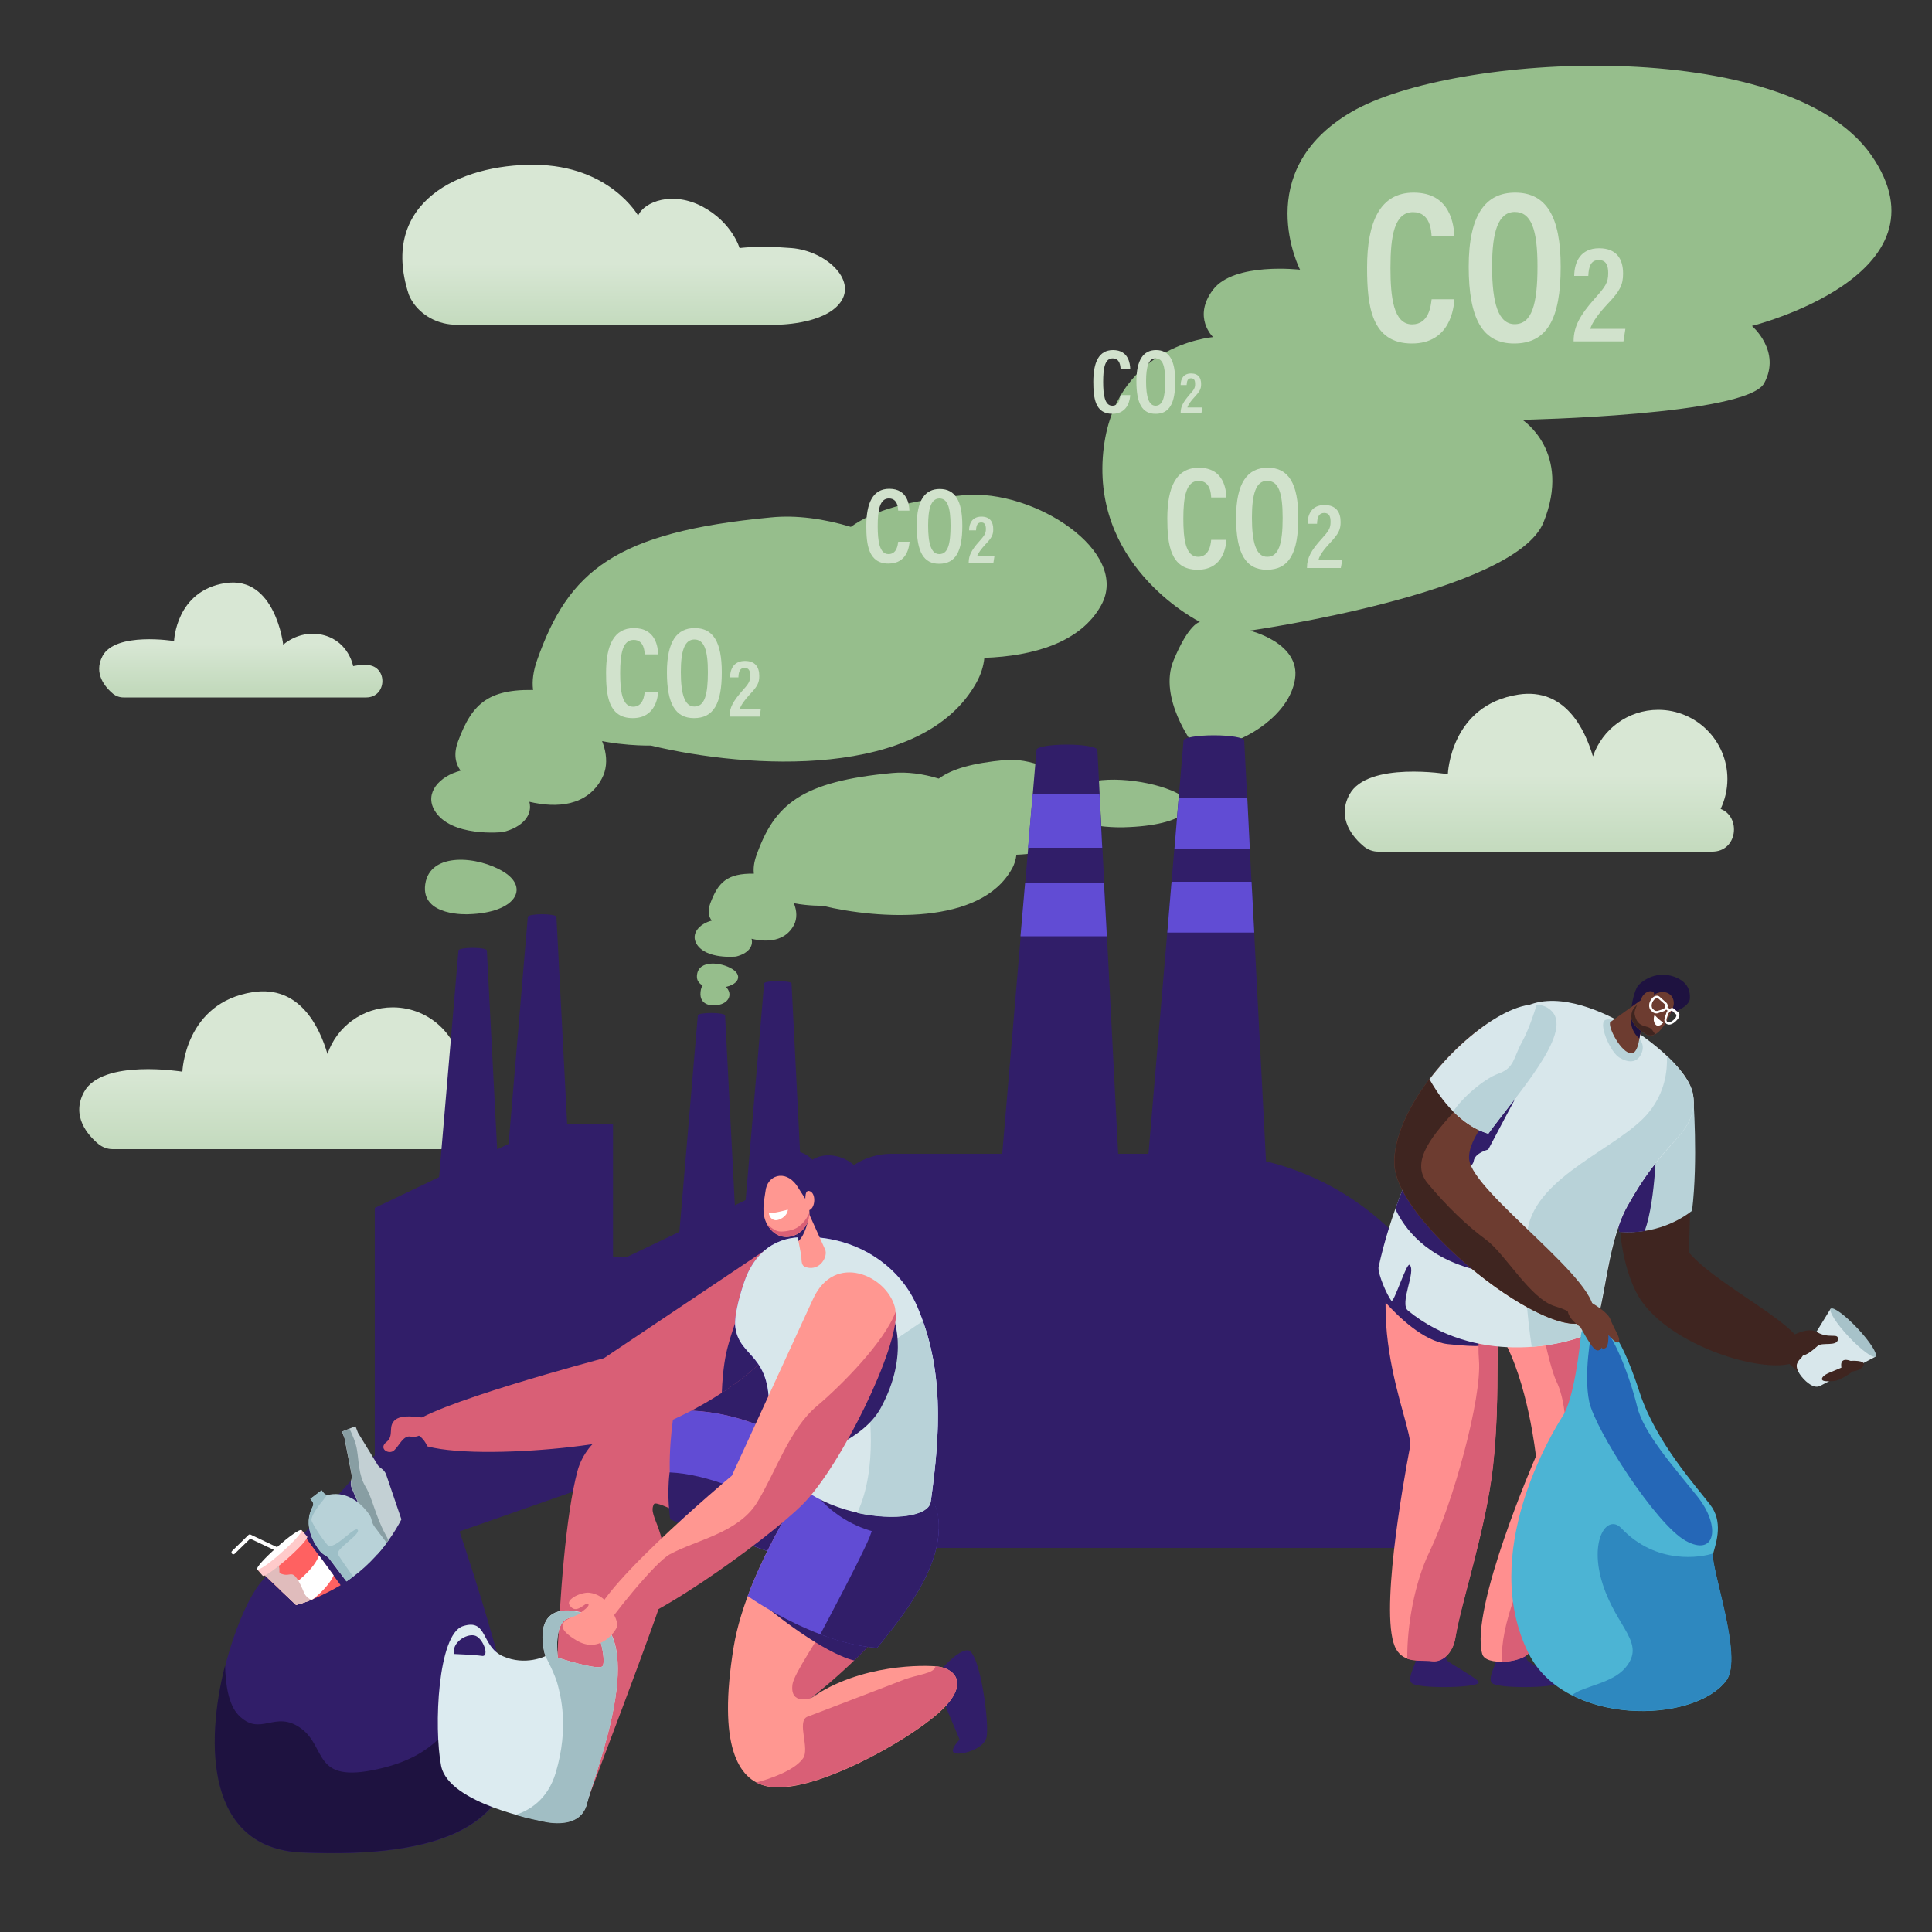 <?xml version="1.0" encoding="utf-8"?>
<!-- Generator: Adobe Illustrator 24.3.0, SVG Export Plug-In . SVG Version: 6.00 Build 0)  -->
<svg version="1.1" id="Layer_1" xmlns="http://www.w3.org/2000/svg" xmlns:xlink="http://www.w3.org/1999/xlink" x="0px" y="0px"
	 viewBox="0 0 1000 1000" style="enable-background:new 0 0 1000 1000;" xml:space="preserve">
<rect x="0" y="0" width="1000" height="1000" fill="#333333" stroke="none"/>
<style type="text/css">
	.st0{fill:url(#SVGID_1_);}
	.st1{fill:url(#SVGID_2_);}
	.st2{fill:#96BE8C;}
	.st3{fill:#311E69;}
	.st4{fill:#614CD4;}
	.st5{fill:#D1E2CC;}
	.st6{fill:url(#SVGID_3_);}
	.st7{fill:url(#SVGID_4_);}
	.st8{fill:#3F2520;}
	.st9{fill:#D8E7EB;}
	.st10{fill:#A7C2C9;}
	.st11{fill:#FF8F8F;}
	.st12{fill:#D95F76;}
	.st13{fill:#B8D2D8;}
	.st14{fill:#1E1240;}
	.st15{fill:#6D3C30;}
	.st16{fill:#FFFFFF;}
	.st17{fill:#4CB4D4;}
	.st18{fill:#2567B7;}
	.st19{fill:#2E88BF;}
	.st20{fill:#FF9791;}
	.st21{clip-path:url(#SVGID_6_);}
	.st22{fill:#C3D0D4;}
	.st23{fill:#889EA3;}
	.st24{clip-path:url(#SVGID_8_);}
	.st25{fill:#9DBFC7;}
	.st26{clip-path:url(#SVGID_10_);}
	.st27{fill:#FF6161;}
	.st28{fill:#E0BCBC;}
	.st29{fill:#FFCACA;}
	.st30{fill:#DCEBF0;}
	.st31{fill:#A1BEC4;}
</style>
<g>
	<linearGradient id="SVGID_1_" gradientUnits="userSpaceOnUse" x1="141.826" y1="596.059" x2="141.826" y2="489.796">
		<stop  offset="0" style="stop-color:#C3DABD"/>
		<stop  offset="0.387" style="stop-color:#D8E7D4"/>
	</linearGradient>
	<path class="st0" d="M235.6,572.7c2.2-4.7,3.5-9.9,3.5-15.5c0-19.7-16-35.8-35.8-35.8c-15.7,0-29,10.1-33.8,24.1
		c-4.2-14.2-14.5-35.6-38.5-32c-35.4,5.4-36.6,41.2-36.6,41.2s-41.5-6.8-50.9,10.5c-6.8,12.5,2,22.4,7.4,26.9
		c2.1,1.7,4.7,2.7,7.4,2.7H231C244.4,595,246.3,576.8,235.6,572.7z"/>
	<g>
		<linearGradient id="SVGID_2_" gradientUnits="userSpaceOnUse" x1="322.864" y1="170.011" x2="322.864" y2="83.333">
			<stop  offset="0" style="stop-color:#C3DABD"/>
			<stop  offset="0.387" style="stop-color:#D8E7D4"/>
		</linearGradient>
		<path class="st1" d="M211.5,152.2c0,0,2.4,7.7,11.5,12.6c4.1,2.2,8.7,3.3,13.4,3.3h165.1c0,0,24.9,0.2,33.5-11.6
			s-7.8-26.7-25.3-28.1c-17.4-1.4-26.9,0-26.9,0s-3.8-13.2-19.1-21.4c-15.3-8.2-30.2-2.8-33.4,4.6c0,0-14.6-26-53.6-26.3
			C237.9,84.9,196.2,104.8,211.5,152.2z"/>
	</g>
	<g>
		<path class="st2" d="M617.7,385.4c0,0-18.3-24.1-10.3-43.5c8-19.4,13.7-20,13.7-20s-54.3-26.8-50.3-85.1
			c4-58.3,57.1-62.3,57.1-62.3s-10.9-10.3,0-24.6c10.9-14.3,45-10.3,45-10.3S646.8,88.8,699.4,58C752,27.1,925,18,968.5,80.2
			c43.4,62.3-61.7,88.5-61.7,88.5s15.4,13.1,6.3,29.7c-9.1,16.6-125.1,18.9-125.1,18.9s25.7,16.6,10.9,53.1
			c-14.9,36.6-152,56-152,56s26.3,6.3,23.4,25.1c-2.9,18.9-26.3,32.2-37.7,33.8C621.1,387,617.7,385.4,617.7,385.4z"/>
		<g>
			<polygon class="st3" points="437.6,676.9 437.6,611.5 406.1,611.5 319.9,652.8 319.9,739.5 437.6,739.5 			"/>
			<g>
				<path class="st3" d="M409.7,509c0-0.7-3.2-1.2-7.1-1.2s-7.1,0.5-7.1,1.2l-9.8,115.1c-0.2,2.7,2.2,5,4.9,4.6
					c3.2-0.5,7.5-1.5,12.2-3.4c8-3.2,10.9-7.3,11.8-9.2c0.3-0.6,0.4-1.3,0.4-2L409.7,509z"/>
				<path class="st3" d="M368.3,524.3c-3.9,0-7.1,0.5-7.1,1.2l-9.8,115.1c-0.2,2.7,2.2,5,4.9,4.6c3.2-0.5,7.5-1.5,12.2-3.4
					c8-3.2,10.9-7.3,11.8-9.2c0.3-0.6,0.4-1.3,0.4-2l-5.4-105C375.4,524.9,372.2,524.3,368.3,524.3z"/>
			</g>
		</g>
		<g>
			<path class="st2" d="M379.1,501.6c-5.9-3.7-17.3-4.8-18.3,2.8c-1.1,7.6,10.1,7,10.1,7C381.8,511.1,385.1,505.4,379.1,501.6z"/>
			<path class="st2" d="M375.5,510.6c-4.2-3.7-12.2-4.8-12.9,2.8c-0.8,7.6,7.1,7,7.1,7C377.4,520.1,379.7,514.4,375.5,510.6z"/>
			<path class="st2" d="M606.2,409.1c-14.1-5.8-38.4-8.2-49.2-1.5c-8.5-8.9-24.3-15.4-37-14.2c-16.6,1.6-27.1,4.5-34.1,9.6
				c-8.1-2.5-16.4-3.6-24-2.9c-47.2,4.4-61.1,16.2-70.5,43c-1.2,3.5-1.5,6.5-1.2,9.1c-13.8-0.2-18.5,4.4-22.6,15.5
				c-1.4,3.9-0.8,6.8,0.8,8.8c-6.5,1.7-10.9,6.8-7.9,12c4.9,8.3,20.5,6.6,20.5,6.6c6-1.5,9.1-5.1,8-9.2c8.3,2,17.4,1.3,21.9-7
				c1.8-3.4,1.6-7.5,0-11.4c7.8,1.5,14.7,1.3,14.7,1.3c29.5,7.1,81.9,10.2,98.1-19c1.4-2.4,2.1-4.9,2.4-7.4
				c14.7-0.5,28.9-4.6,35.2-15.8c0.1-0.2,0.2-0.4,0.3-0.6c8.8,2.6,20,2.2,20,2.2C614,427.4,623.9,416.3,606.2,409.1z"/>
		</g>
		<g>
			<path class="st3" d="M644,383.3c0-1.5-7-2.7-15.7-2.7c-8.7,0-15.7,1.2-15.7,2.7L590.9,639c-0.5,6.1,4.8,11.1,10.9,10.1
				c7.1-1.1,16.7-3.2,27.1-7.4c17.9-7.2,24.2-16.2,26.3-20.5c0.7-1.4,1-3,0.9-4.5L644,383.3z"/>
			<path class="st3" d="M552.2,385.4c-8.7,0-15.7,1.2-15.7,2.7l-21.7,255.7c-0.5,6.1,4.8,11.1,10.9,10.1c7.1-1.1,16.7-3.2,27.1-7.4
				c17.9-7.2,24.2-16.2,26.3-20.5c0.7-1.4,1-3,0.9-4.5l-12-233.3C567.9,386.6,560.8,385.4,552.2,385.4z"/>
			<path class="st3" d="M726.9,801.2H461.5c-19.6,0-35.5-15.9-35.5-35.5V632.7c0-19.6,15.9-35.5,35.5-35.5h160.8
				c77.4,0,140.1,62.7,140.1,140.1v28.4C762.4,785.3,746.5,801.2,726.9,801.2z"/>
			<g>
				<polygon class="st4" points="610.1,413 607.9,439.3 646.9,439.3 645.6,413 				"/>
				<polygon class="st4" points="649.2,482.7 647.8,456.4 606.4,456.4 604.2,482.7 				"/>
			</g>
			<g>
				<polygon class="st4" points="534.5,411.1 532.1,438.8 570.5,438.8 569.1,411.1 				"/>
				<polygon class="st4" points="572.9,484.6 571.4,456.9 530.6,456.9 528.2,484.6 				"/>
			</g>
		</g>
		<g>
			<polygon class="st3" points="423.8,650.4 317.3,650.4 317.3,582 284.3,582 194,625.2 194,808 456.8,716 456.8,650.4 			"/>
			<g>
				<path class="st3" d="M288,474.5c0-0.7-3.3-1.3-7.4-1.3c-4.1,0-7.4,0.6-7.4,1.3L263,595.1c-0.2,2.9,2.3,5.2,5.1,4.8
					c3.3-0.5,7.9-1.5,12.8-3.5c8.4-3.4,11.4-7.6,12.4-9.7c0.3-0.7,0.5-1.4,0.4-2.1L288,474.5z"/>
				<path class="st3" d="M244.7,490.6c-4.1,0-7.4,0.6-7.4,1.3l-10.3,120.6c-0.2,2.9,2.3,5.2,5.1,4.8c3.3-0.5,7.9-1.5,12.8-3.5
					c8.4-3.4,11.4-7.6,12.4-9.7c0.3-0.7,0.5-1.4,0.4-2.1l-5.7-110C252.1,491.2,248.8,490.6,244.7,490.6z"/>
			</g>
		</g>
		<g>
			<path class="st2" d="M260.9,451.4c-13.2-8.3-38.4-10.7-40.8,6.3c-2.4,16.9,22.4,15.5,22.4,15.5
				C266.8,472.5,274.1,459.7,260.9,451.4z"/>
			<path class="st2" d="M280.3,357.3c-27-1.5-35.8,6.3-43.2,26.4c-2.5,6.7-1.3,11.6,1.3,15.2c-11.2,2.9-18.7,11.7-13.5,20.5
				c8.3,14.2,35.3,11.3,35.3,11.3c10.3-2.5,15.6-8.8,13.8-15.7c14.3,3.4,29.9,2.2,37.5-12C321,385.4,298.3,358.3,280.3,357.3z"/>
			<path class="st2" d="M499,256.3c-28.6,2.7-46.5,7.7-58.6,16.4c-13.9-4.2-28.2-6.2-41.3-4.9c-81,7.6-104.9,27.9-121.1,73.9
				s58.9,44.2,58.9,44.2c50.7,12.2,140.6,17.6,168.5-32.6c2.3-4.2,3.7-8.5,4.1-12.8c25.3-0.9,49.7-7.9,60.4-27.1
				C585.5,285.5,535,252.9,499,256.3z"/>
		</g>
		<g>
			<path class="st5" d="M634.8,279.4c-0.2,2.7-1.3,15.5-14.9,15.5c-14.2,0-15.7-13.3-15.7-26.6c0-16,4.5-26.2,16.3-26.2
				c13.2,0,14.1,11.6,14.3,15.4h-7.9c-0.1-1.7-0.3-8.6-6.5-8.6c-6.5,0-7.9,8.4-7.9,19.5c0,10.1,1,19.8,7.6,19.8
				c5.9,0,6.6-6.6,6.8-8.8H634.8z"/>
			<path class="st5" d="M672,268c0,18.3-4.8,26.9-16.3,26.9c-10.9,0-15.9-8.4-15.9-26.9c0-18.1,5.9-25.9,16.3-25.9
				C667,242,672,250.4,672,268z M648,267.9c0,13,2.2,20.3,7.9,20.3c6,0,8-6.8,8-20.2c0-12.9-2.1-19.1-8-19.1
				C650.1,248.8,648,255.6,648,267.9z"/>
			<path class="st5" d="M676.5,294v-0.3c0-5,2.3-9,7.3-14.5c3.9-4.3,4.9-5.7,4.9-9.1c0-2.6-0.6-4.6-3.3-4.6c-2.7,0-3.6,2.1-3.7,5.6
				h-4.9c0-4.9,2.2-9.7,8.7-9.7c6.1,0,8.4,3.7,8.4,8.8c0,4-1.1,6.1-5.3,10.6c-3.3,3.5-5.5,6.5-6.1,8.8h12.3L694,294H676.5z"/>
		</g>
		<g>
			<path class="st5" d="M585,204.5c-0.1,1.7-0.8,9.7-9.3,9.7c-8.9,0-9.8-8.3-9.8-16.6c0-10,2.8-16.4,10.2-16.4
				c8.2,0,8.8,7.3,8.9,9.6H580c-0.1-1.1-0.2-5.3-4.1-5.3c-4.1,0-4.9,5.2-4.9,12.2c0,6.3,0.7,12.3,4.7,12.3c3.7,0,4.1-4.1,4.2-5.5
				H585z"/>
			<path class="st5" d="M608.3,197.4c0,11.4-3,16.8-10.2,16.8c-6.8,0-9.9-5.2-9.9-16.8c0-11.3,3.7-16.2,10.2-16.2
				C605.1,181.2,608.3,186.4,608.3,197.4z M593.2,197.3c0,8.1,1.4,12.7,4.9,12.7c3.7,0,5-4.3,5-12.6c0-8.1-1.3-11.9-5-11.9
				C594.6,185.4,593.2,189.7,593.2,197.3z"/>
			<path class="st5" d="M611.1,213.7v-0.2c0-3.1,1.5-5.6,4.5-9.1c2.4-2.7,3-3.5,3-5.7c0-1.6-0.4-2.9-2.1-2.9c-1.7,0-2.2,1.3-2.3,3.5
				h-3.1c0-3.1,1.4-6,5.4-6c3.8,0,5.2,2.3,5.2,5.5c0,2.5-0.7,3.8-3.3,6.6c-2.1,2.2-3.4,4.1-3.8,5.5h7.7l-0.4,2.7H611.1z"/>
		</g>
		<g>
			<path class="st5" d="M340.7,358c-0.2,2.4-1.2,13.7-13.2,13.7c-12.6,0-13.8-11.8-13.8-23.5c0-14.1,4-23.1,14.4-23.1
				c11.6,0,12.4,10.2,12.6,13.6h-7c-0.1-1.5-0.3-7.5-5.7-7.5c-5.8,0-7,7.4-7,17.2c0,8.9,0.9,17.4,6.7,17.4c5.2,0,5.8-5.8,6-7.7
				H340.7z"/>
			<path class="st5" d="M373.6,348c0,16.1-4.2,23.7-14.4,23.7c-9.6,0-14-7.4-14-23.7c0-16,5.2-22.9,14.3-22.9
				C369.2,325,373.6,332.4,373.6,348z M352.4,347.8c0,11.5,2,17.9,7,17.9c5.3,0,7-6,7-17.8c0-11.4-1.9-16.9-7-16.9
				C354.3,331,352.4,337,352.4,347.8z"/>
			<path class="st5" d="M377.6,370.9v-0.3c0-4.4,2.1-7.9,6.4-12.8c3.4-3.8,4.3-5,4.3-8c0-2.3-0.5-4.1-2.9-4.1
				c-2.4,0-3.1,1.9-3.2,4.9h-4.3c0-4.4,2-8.5,7.7-8.5c5.4,0,7.4,3.3,7.4,7.8c0,3.5-1,5.4-4.7,9.3c-2.9,3.1-4.8,5.8-5.4,7.8h10.9
				l-0.6,3.9H377.6z"/>
		</g>
		<g>
			<path class="st5" d="M470.8,280.4c-0.2,2-1,11.3-10.9,11.3c-10.4,0-11.5-9.8-11.5-19.5c0-11.7,3.3-19.2,11.9-19.2
				c9.6,0,10.3,8.5,10.4,11.3h-5.8c-0.1-1.3-0.2-6.3-4.8-6.3c-4.8,0-5.8,6.2-5.8,14.3c0,7.4,0.8,14.5,5.6,14.5c4.3,0,4.8-4.8,5-6.4
				H470.8z"/>
			<path class="st5" d="M498.1,272.1c0,13.4-3.5,19.7-12,19.7c-8,0-11.6-6.1-11.6-19.7c0-13.3,4.3-19,11.9-19
				C494.4,253.1,498.1,259.2,498.1,272.1z M480.4,272c0,9.5,1.6,14.8,5.8,14.8c4.4,0,5.8-5,5.8-14.8c0-9.5-1.6-14-5.8-14
				C482,258.1,480.4,263,480.4,272z"/>
			<path class="st5" d="M501.4,291.2V291c0-3.6,1.7-6.6,5.3-10.6c2.8-3.2,3.6-4.2,3.6-6.6c0-1.9-0.5-3.4-2.4-3.4
				c-2,0-2.6,1.6-2.7,4.1h-3.6c0-3.6,1.6-7.1,6.4-7.1c4.4,0,6.1,2.7,6.1,6.5c0,2.9-0.8,4.5-3.9,7.7c-2.4,2.6-4,4.8-4.5,6.4h9
				l-0.5,3.2H501.4z"/>
		</g>
		<g>
			<path class="st5" d="M752.8,154.9c-0.3,4-1.9,22.9-22,22.9c-21.1,0-23.2-19.7-23.2-39.3c0-23.7,6.7-38.8,24.1-38.8
				c19.4,0,20.8,17.2,21.1,22.7H741c-0.2-2.6-0.5-12.6-9.6-12.6c-9.7,0-11.7,12.4-11.7,28.9c0,14.9,1.5,29.2,11.2,29.2
				c8.8,0,9.7-9.8,10.1-13H752.8z"/>
			<path class="st5" d="M807.8,138.1c0,27-7.1,39.7-24.1,39.7c-16.1,0-23.5-12.4-23.5-39.8c0-26.8,8.7-38.3,24-38.3
				C800.4,99.7,807.8,112.1,807.8,138.1z M772.3,137.9c0,19.2,3.3,29.9,11.7,29.9c8.8,0,11.8-10.1,11.8-29.9
				c0-19.1-3.2-28.2-11.8-28.2C775.5,109.8,772.3,119.8,772.3,137.9z"/>
			<path class="st5" d="M814.5,176.6v-0.4c0.1-7.3,3.5-13.3,10.7-21.4c5.7-6.4,7.2-8.4,7.2-13.4c0-3.8-0.9-6.8-4.9-6.8
				c-4,0-5.2,3.2-5.4,8.2h-7.3c0.1-7.3,3.3-14.3,12.9-14.3c9,0,12.4,5.5,12.4,13.1c0,5.9-1.7,9.1-7.9,15.6c-4.9,5.2-8.1,9.7-9.1,13
				h18.2l-1,6.5H814.5z"/>
		</g>
	</g>
	<linearGradient id="SVGID_3_" gradientUnits="userSpaceOnUse" x1="124.679" y1="356.861" x2="124.679" y2="296.103">
		<stop  offset="0" style="stop-color:#C3DABD"/>
		<stop  offset="0.387" style="stop-color:#D8E7D4"/>
	</linearGradient>
	<path class="st6" d="M63.9,361c-2,0-3.9-0.7-5.4-1.9c-3.9-3.3-10.3-10.4-5.4-19.6c6.8-12.6,37-7.7,37-7.7s0.9-26.1,26.6-30
		c25.8-3.9,29.9,31.9,29.9,31.9s9-8.4,21.5-4.8c12.5,3.6,14.7,15.9,14.7,15.9s3.2-0.8,7.2-0.6c10.9,0.5,10.4,16.8-0.5,16.8H63.9z"/>
	<linearGradient id="SVGID_4_" gradientUnits="userSpaceOnUse" x1="796.826" y1="442.059" x2="796.826" y2="335.796">
		<stop  offset="0" style="stop-color:#C3DABD"/>
		<stop  offset="0.387" style="stop-color:#D8E7D4"/>
	</linearGradient>
	<path class="st7" d="M890.6,418.7c2.2-4.7,3.5-9.9,3.5-15.5c0-19.7-16-35.8-35.8-35.8c-15.7,0-29,10.1-33.8,24.1
		c-4.2-14.2-14.5-35.6-38.5-32c-35.4,5.4-36.6,41.2-36.6,41.2s-41.5-6.8-50.9,10.5c-6.8,12.5,2,22.4,7.4,26.9
		c2.1,1.7,4.7,2.7,7.4,2.7H886C899.4,441,901.3,422.8,890.6,418.7z"/>
</g>
<g>
	<g>
		<path class="st8" d="M926.4,706.1c0,0,12.3,12.9,19.8,8.9c7.6-4,2.6-22.4-3.6-23.1C936.5,691.2,924.8,701.8,926.4,706.1z"/>
		<g>
			<path class="st9" d="M959.2,689.7l-11.6-12.4l-17.1,27.8c-0.1,0.3-0.3,0.6-0.4,0.9c-0.4,1.4,0,4,3.4,7.7c3.4,3.6,6,4.3,7.5,4
				c0.3-0.1,0.6-0.2,1-0.3l28.8-15.2L959.2,689.7z"/>
			<path class="st10" d="M970.8,702.1c-1.3,1.2-7.5-3.4-13.9-10.2c-6.4-6.8-10.5-13.3-9.3-14.5c1.3-1.2,7.5,3.4,13.9,10.2
				C967.9,694.4,972,700.9,970.8,702.1z"/>
		</g>
		<path class="st8" d="M922.9,694.3c0,0,11.4-8.5,17.6-4.8s11.2,0.1,10.8,3.8c-0.4,3.7-7.9,1.4-10.3,3.2c-2.3,1.8-7.6,7.8-13.6,4.5
			C921.5,697.8,922.9,694.3,922.9,694.3z"/>
		<path class="st8" d="M957.9,704.4c0,0,7.8-0.6,6.7,2.2c-1,2.8-5.5,3.2-5.5,3.2s-6.5,4.8-9.7,5c-3.2,0.2-6.9,0.5-6.3-1.4
			s4.8-3.3,4.8-3.3l5.2-2.2C953.2,707.9,951.6,702.1,957.9,704.4z"/>
	</g>
	<path class="st3" d="M732,862c0.8-2,1.2-3.4,1.4-4.7c0.5-2.8,2-5.3,4.3-6.9c3.5-2.5,8.4-5.3,10.3-3.4c2.1,2.1-0.9,9.5,1,12.4
		c0.8,1.3,16.2,9.6,16.4,11.3c0.4,2.9-29.2,3.5-34.2,0.8C728.6,870.1,730.5,865.9,732,862z"/>
	<path class="st3" d="M773.6,862c0.8-2,1.2-3.4,1.4-4.7c0.5-2.8,2-5.3,4.3-6.9c3.5-2.5,8.4-5.3,10.3-3.4c2.1,2.1-0.9,9.5,1,12.4
		c0.8,1.3,16.2,9.6,16.4,11.3c0.4,2.9-29.2,3.5-34.2,0.8C770.2,870.1,772.1,865.9,773.6,862z"/>
	<path class="st8" d="M874.2,648.3l2.2-81c0,0-16.8,2.1-32.5,33.2c-10.8,21.5-4.7,58.1,5.8,73c19.2,27.5,79.4,42.2,83.8,27.2
		C937.3,687.9,889.9,666.7,874.2,648.3z"/>
	<path class="st11" d="M734.1,617.7c0.4-0.6,76.3,10.4,76.3,10.4c13,51.1,22.8,90.7,21.4,122.9c-2.3,51-24.2,82.3-40.6,104.6
		c-3.5,4.8-22.2,6.9-24,0.5c-6.6-23.5,27.8-102.3,27.8-102.3s-4.1-38.7-17.5-61.6c-4.6-7.8-0.3,26.8-4.8,66.8
		c-3.7,33-16.4,69.7-19.5,88.8c-1.2,7.5-6.4,12.5-11.9,11.9c-7.2-0.8-14.4,1.1-18.6-6c-9.1-15.5,3.6-86.3,7.1-104.7
		C732.1,737.5,697.4,672.5,734.1,617.7z"/>
	<path class="st3" d="M769.2,696.2c0,0-34.8-45.1-42.2-46.2c-2.1-0.3-4.5-0.5-6.8-0.5c-2,8.3-2.9,16.6-3.1,24.6
		c6.3,7,19.5,20.1,32.2,21.6C766.8,697.6,769.2,696.2,769.2,696.2z"/>
	<path class="st12" d="M787,624.8c4.1,26.2,12.9,78.3,18.6,90.2c7.8,16.1,6.6,52.1-6.2,77.1c-11.6,22.5-23,48.8-22,68.1
		c5.7-0.1,12-1.9,13.9-4.5c16.3-22.3,38.2-53.7,40.6-104.6c1.4-30.8-7.5-68.5-19.7-116.5l-8.1-7.4
		C799.7,626.6,793.7,625.7,787,624.8z"/>
	<path class="st12" d="M777.5,692.4c0.2,0.4,0.4,0.8,0.7,1.2c-1.1-5.7-2.3-10.6-3.6-12.6c-4.1-6.4-10.7,3.2-9.1,23
		c1.6,19.7-13.5,74.2-25.6,99.2c-7.8,16-11.7,38.7-11.5,55.4c3.8,1.4,8.4,0.8,13,1.3c5.4,0.6,10.6-4.4,11.9-11.9
		c3.1-19,15.7-55.7,19.5-88.8C777.2,719.2,772.9,684.5,777.5,692.4z"/>
	<g>
		<path class="st13" d="M843.9,600.5c15.7-31.1,32.5-33.2,32.5-33.2s2.6,33.3-0.6,59.4c-5.8,4.5-18.6,12.3-37.6,10.9
			C836.3,626.6,837.7,612.9,843.9,600.5z"/>
	</g>
	<path class="st3" d="M857.4,588.3l-16.8,20.2c-3.4,10-4,20.4-2.5,29.2c4.8,0.3,9.2,0.1,13.2-0.5
		C857.3,620.5,857.4,588.3,857.4,588.3z"/>
	<path class="st9" d="M713.5,656.1c11.7-54.4,47.1-112.7,71-131.9c15.5-12.5,39.2-3.3,53.5,4.3c11.7,6.3,35.7,23.7,38.3,37.8
		c2.3,12.5-6,20.3-12.2,27.4c-7.2,8.1-13.3,15.5-21.8,30.7c-11.4,20.4-11.7,57.5-18.6,65.3c-14.6,7.4-60.3,16.9-94.9-11.3
		c-4.7-3.8,4.4-20.5,0.8-23.7c-1.5-1.4-8.2,20-9.4,18.6C717.7,670,713.4,659.9,713.5,656.1z"/>
	<path class="st3" d="M764.8,657.5c35.7,8.5-20.5-43.7-33.2-55.2c-3.4,7.6-6.6,15.5-9.4,23.4C726.7,635.4,737.9,651.1,764.8,657.5z"
		/>
	<path class="st13" d="M876.2,566.3c-1.2-6.3-6.6-13.3-13.4-19.7c0.3,7.7-1,18.7-9.2,28.9c-14.6,18.4-58.2,32.6-62.9,60.9
		c-3.1,19.1-0.1,45.4,2.1,60.7c13.5-1,24.7-4.4,30.7-7.4c6.9-7.8,7.1-44.9,18.6-65.3c8.6-15.3,14.6-22.6,21.8-30.7
		C870.3,586.6,878.5,578.8,876.2,566.3z"/>
	<path class="st3" d="M795,548.4L770.3,595c0,0-6.9,1.7-7.5,5.9s-10.7,8.8-10.7,8.8s1.5-30.9,8.4-37.2
		C767.6,566.3,795,548.4,795,548.4z"/>
	<g>
		<path class="st14" d="M864.9,524.4c0,0,9.5-2.9,9.8-7.6c0.2-4.7-1.6-8.9-8.3-11.3c-10.1-3.5-17.4,3.3-18.4,4.5
			c-2.5,3-3.5,11.2-3.5,11.2S860,529.1,864.9,524.4z"/>
		<path class="st13" d="M848.4,537.7c0,0,3.4,2.9,1.1,7.8s-6.9,4.6-11.3,1.9c-4.5-2.7-9.9-15.2-8.1-18.7
			C831.9,525.2,845,530.9,848.4,537.7z"/>
		<path class="st15" d="M849.7,517.4L833.5,529c-1.6,2.1,5.7,16.5,11.1,16.2c1.6-0.1,2.8-2.3,3.5-5.3l3.2-16.2L849.7,517.4z"/>
		<path class="st14" d="M850.6,526.9c-2.1-2.1-4.8-5.1-4.8-5.1s-2.5,3.9-1.3,9.2c0.7,2.8,2.2,5,4,6.5L850.6,526.9z"/>
		<path class="st15" d="M856.5,514.6l-9.4,5.9c-2.9,2.2-3.6,6.3-1.5,9.3c1.7,2.4,3.1,3.5,6.2,5.5c2.6,1.6,5.6,0.4,8.1-2.7
			c3.2-3.9,5.1-8.5,6-11C867.9,516,862.9,511.2,856.5,514.6z"/>
		<path class="st16" d="M856.4,525.3c0,0,1.6,2,4.5,4c0,0-1.4,1.8-3,1.6C856.4,530.6,855.3,528,856.4,525.3z"/>
		<path class="st8" d="M855,532.9c-2.2-2.7-7.4-0.3-8.9-7.9c-0.3-1.4,0.6-3.4,1.2-4.7l-0.2,0.1c-2.9,2.2-3.6,6.3-1.5,9.3
			c1.7,2.4,3.1,3.5,6.2,5.5c1.6,1,3.3,0.9,5,0C856.3,535,855.7,533.7,855,532.9z"/>
		<path class="st15" d="M854,518c0.3-0.6,0.7-1.2,1.2-1.7c0.8-1,1.8-2.7-0.3-3.2c-3.1-0.7-7.1,4.2-4.9,6.6
			C851.5,521.6,853.2,519.6,854,518z"/>
		<g>
			<g>
				<path class="st16" d="M862.9,530.1c-0.1,0-0.2-0.1-0.4-0.2l-0.4-0.4c-0.7-0.6-0.8-1.6-0.4-2.8l0.7-2.1c0.1-0.5,0.4-1,0.8-1.5
					c0.4-0.5,1-0.9,1.5-1.2c0.6-0.3,1.3-0.2,1.6,0.1l2.5,2.1c0.4,0.4,0.6,1,0.4,1.8c-0.1,0.6-0.5,1.3-1,1.8
					C866.4,529.9,864.2,530.8,862.9,530.1z M865.4,523.1c-0.1,0-0.8,0.1-1.4,0.9c-0.3,0.3-0.5,0.7-0.6,1l-0.7,2.1
					c-0.2,0.7-0.2,1.3,0,1.5l0.4,0.4c0.6,0.5,2.4-0.1,3.9-1.9c0.4-0.4,0.6-0.9,0.7-1.4c0.1-0.3,0-0.5,0-0.5L865.4,523.1z"/>
			</g>
			<g>
				<path class="st16" d="M856,524.2c-0.2-0.1-0.4-0.2-0.6-0.4l-0.7-0.6c-1.6-1.5-1.5-4.4,0.4-6.5c1.2-1.4,2.9-1.7,3.9-0.8l3.5,3.1
					c0.5,0.4,0.7,1.1,0.7,1.7c0,0.6-0.3,1.3-0.8,1.8c-0.4,0.5-0.9,0.8-1.5,1l-2.2,0.7C857.7,524.7,856.8,524.6,856,524.2z
					 M858.1,516.8c-0.5-0.3-1.4,0-2,0.7c-1.4,1.6-1.6,3.8-0.5,4.8l0.7,0.6c0.5,0.4,1.3,0.5,2.1,0.2l2.2-0.7c0.3-0.1,0.7-0.3,0.9-0.6
					c0.3-0.3,0.5-0.8,0.5-1.2c0-0.2,0-0.5-0.2-0.7l-3.5-3.1C858.2,516.9,858.2,516.8,858.1,516.8z"/>
			</g>
			<g>
				<path class="st16" d="M863.5,523.9c-0.2-0.1-0.3-0.2-0.3-0.4c-0.1-0.9-0.9-0.9-0.9-0.9c-0.3,0-0.6-0.2-0.7-0.6
					c0-0.3,0.2-0.6,0.6-0.7c0.7,0,2,0.2,2.3,1.9c0,0.3-0.2,0.7-0.5,0.7C863.7,524,863.6,523.9,863.5,523.9z"/>
			</g>
		</g>
	</g>
	<path class="st15" d="M799.9,526.1c14.3,15.8-41,52.3-39.5,73.8c1.3,17.4,71.4,65.6,63.8,80.7c-11.6,22.9-101-44.9-102.5-77.8
		C720,566,781.8,506.1,799.9,526.1z"/>
	<path class="st8" d="M776.6,525.9c-4.2,12-14.1,38.4-22.6,47.9c-11.1,12.5-24.8,26.9-15.1,38.6c9.7,11.7,20.2,21.9,30.3,29.3
		c10,7.4,22.9,30.6,35.6,34.4c7.2,2.1,12.6,5.5,14.1,8.6c-22.6,6.1-95.8-52.3-97.1-81.9C720.5,576.4,752.1,538,776.6,525.9z"/>
	<g>
		<path class="st9" d="M770.3,586.8c14.4-19.9,43.7-51.6,33.1-63.2c-11.5-12.7-44.2,9.5-63.5,35
			C743.4,564.8,753.6,581.8,770.3,586.8z"/>
	</g>
	<path class="st17" d="M848.8,721.1c0,0-7.8-24.8-13.9-30.7c-6.1-5.9-16-5.9-16.6,0.6c-0.6,6.4-3.6,32.9-9.4,41.9
		c-5.8,9-43.5,71.2-17.7,122.9c18.8,37.6,85.4,36.6,102.3,14.1c9-12-8.6-59.4-6.8-65.7c1.8-6.4,5.3-16.8-1.7-25.6
		C878.1,769.5,857.3,746.7,848.8,721.1z"/>
	<path class="st18" d="M823.8,689.4c0,0-4.3,21.7-1.2,36.2c3.1,14.5,34.5,63.4,49.9,71.9c15.4,8.5,18.4-7.4,6.1-22.9
		c-12.4-15.5-28.1-33-31.3-46.9C844,713.8,830.7,675.4,823.8,689.4z"/>
	<path class="st15" d="M819.9,672.2c0,0,12,5.9,13.7,10.8c1.7,4.9,6.3,10.7,3.7,11.9c-1,0.5-4.8-3.9-4.8-3.9s0.3,6-1.6,6.8
		c-1.8,0.9-1.8-0.4-1.8-0.4s-1.5,3.2-4.1,0.5c-2.6-2.7-6.7-10.6-7-11c-0.3-0.4-7.2-4.5-6.6-10C812.1,671.4,816,670.7,819.9,672.2z"
		/>
	<path class="st13" d="M803.4,523.6c-2.1-2.3-4.8-3.4-8-3.6c-1.4,4.5-4.2,13.1-7.5,19.1c-4.7,8.5-3.9,13.6-12.3,16.6
		c-7.6,2.7-19.1,12.8-23.4,19.6c4.8,4.8,10.9,9.4,18.2,11.5C784.7,566.9,814,535.2,803.4,523.6z"/>
	<path class="st19" d="M886.8,804c-6.1,2.1-29.4,6.2-47.6-13c-7.3-7.7-17,6.2-9.6,29.1c7.4,22.8,22.4,30.2,11.8,43
		c-7.1,8.5-21.9,9.5-27.7,14.3c27.4,14,67.3,9.1,79.9-7.7C902.6,857.8,885,810.4,886.8,804z"/>
</g>
<g>
	<path class="st3" d="M411.7,612.2c0,0,3-11.8,13.9-13.9c10.9-2.1,22.4,6.8,22.7,16.6s1.2,28.8,4.4,34.3c3.2,5.6-3.1,13.2-13.5,3.9
		c-10.3-9.3-6.5-37.8-10.3-36.2C425.2,618.5,409.5,615.3,411.7,612.2z"/>
	<path class="st3" d="M483.3,868.7c0,0,11.2-14.7,17.6-14.5c6.4,0.2,11.6,39.7,9.6,45.5c-1.9,5.9-13.3,8.9-16.4,7.7s2.6-7,2.6-7
		L483.3,868.7z"/>
	<path class="st12" d="M409.8,745.9c0,0,56.4,31.1,45.3,51.4c-20.5,37.9-113.7-23.9-116.6-18.8c-3.8,6.8,8.9,13.5,5.2,45.3
		c-0.7,6-41.7,113.5-41.7,113.5l-15.2-8.1c0,0-0.1-122,12.1-167.8C306.8,731.7,358.1,716.5,409.8,745.9z"/>
	<g>
		<g>
			<path class="st4" d="M409.8,745.9c-21.3-12.2-42.6-16.7-60.8-15.7c-2,12.3-4,32.8-0.3,51.5c25.2,11.6,89.8,46.5,106.5,15.7
				C466.1,777,409.8,745.9,409.8,745.9z"/>
		</g>
		<path class="st3" d="M456.5,791.2c-17.2-3.8-55.2-12.7-77.4-21.4c-12.2-4.8-23.3-7.3-32.5-7.7c-1.6,12.2,0.3,24.3,0.3,24.3
			c14.8,6.8,31.2,9.4,46.5,15c14.3,5.3,31.9,11.2,47.2,7C448.2,806.4,456.9,799.9,456.5,791.2z"/>
	</g>
	<path class="st12" d="M395.4,647.5l-82.8,55.5c0,0-93.9,24.8-100.2,35.1c-12.3,20.3,87.7,13.7,114.1,5.2
		c50.1-16.3,75.8-45.3,75.2-47.9C401.2,692.9,395.4,647.5,395.4,647.5z"/>
	<path class="st3" d="M401.8,695.4c-0.3-1.2-1.6-10.8-2.9-21.2L389,662c0,0-10.5,25.9-13.2,38.8c-1.4,6.8-2,14.4-2.2,20.2
		C392.6,708.5,402.2,697,401.8,695.4z"/>
	<path class="st20" d="M423.8,758.3c0,0-37,50.8-44.1,94.4c-8.2,50.5,2.1,68.6,17.3,71.9c22.6,4.9,73-23.5,89.3-38.4
		s7.5-22.6-0.8-23.6c-6.5-0.8-40.1-1.6-65.8,16.4c0,0,63.7-65,62-91.3C479.9,758.7,423.8,758.3,423.8,758.3z"/>
	<g>
		<path class="st3" d="M419.7,879.1l5.6-3.6C423.4,876.6,421.5,877.8,419.7,879.1z"/>
		<path class="st12" d="M483.3,791.1c0.4-28.5-15.8-36.2-31.4-37.1l-23.1,12.5c0,0,5.3,12.5,18.2,22.8
			c12.9,10.3-35.3,71.6-36.8,82.5c-1.5,10.9,9.4,7.2,9.4,7.2S482.8,831.5,483.3,791.1z"/>
	</g>
	<path class="st3" d="M442.2,859.5c4.7-4.6,9.7-9.7,14.6-15.3L399,833.6C398.9,833.6,425.6,855.4,442.2,859.5z"/>
	<g>
		<path class="st4" d="M485.5,784.8c-4.2-28.9-61.8-26.5-61.8-26.5s-23.6,32.5-36.7,67.8c6.1,4.3,37.5,24.8,67,26.8
			C471,832.3,488.9,807.6,485.5,784.8z"/>
	</g>
	<g>
		<path class="st3" d="M485.5,784.8c-1.9-12.8-14.2-19.4-27.4-22.8c-2.3,12.4-5.5,27.5-8,33.6c-4.6,11.2-25.2,49.7-25.2,49.7
			s0,0.3,0.1,0.8c9.2,3.5,19.2,6.2,29,6.8C471,832.3,488.9,807.6,485.5,784.8z"/>
	</g>
	<path class="st4" d="M397.8,733.6c2.4-33.4-15-30.2-17.2-46.6c-0.9-6.3,3.1-19.7,5.5-25.9c2.9-7.2,9.9-19.2,26.3-20.6
		c26-2.2,51.8,11.6,62.2,35.4c14,32.3,12.2,65,7.2,101.2C479.7,793.8,394,786.2,397.8,733.6z"/>
	<path class="st3" d="M424.9,776.4c0,0,23.3,27.6,60.9,14.7c0-2.1-0.1-4.2-0.3-6.4c-1.1-7.5-5.9-12.9-12.3-16.8
		c-6.2-1.1-11-1.6-11-1.6L424.9,776.4z"/>
	<path class="st9" d="M397.8,733.6c2.4-33.4-15-30.2-17.2-46.6c-0.9-6.3,3.1-19.7,5.5-25.9c2.9-7.2,9.9-19.2,26.3-20.6
		c26-2.2,51.8,11.6,62.2,35.4c14,32.3,12.2,65,7.2,101.2C479.7,793.8,394,786.2,397.8,733.6z"/>
	<g>
		<path class="st13" d="M477.6,683.8l-64.4,43.7c0,0,24.9,2.5,36.2-0.8c0,0,5.5,32.7-5.7,56.4c19.1,4.2,37.1,1.7,38-5.7
			C486.4,743.9,488.3,713.5,477.6,683.8z"/>
	</g>
	<path class="st3" d="M461.8,680.5c0,0,9.6,19.8-6,48.4c-9.2,16.7-34.1,23.8-34.1,23.8L461.8,680.5z"/>
	<path class="st12" d="M485.4,862.6c-0.3-0.1-0.8-0.1-1.2-0.1c-0.5,3.7-9.2,4.2-16.1,6.8c-7.3,2.9-50.5,19.4-50.5,19.4
		c-5.2,2.9,1.7,16.4-2,21.5c-4.6,6.4-17.4,10.6-24.1,12.4c1.7,0.9,3.6,1.5,5.5,1.9c4.2,0.9,9.4,0.6,15.1-0.5l0,0
		c0.8-0.1,1.4-0.3,2.2-0.5c0.2-0.1,0.4-0.1,0.6-0.1c0.8-0.2,1.7-0.4,2.6-0.6c0.3-0.1,0.7-0.2,1-0.3c0.8-0.2,1.5-0.4,2.3-0.6
		c0.2-0.1,0.4-0.1,0.7-0.2l0,0c23.9-7.3,53.2-25,64.9-35.7C502.6,871.3,493.7,863.6,485.4,862.6z"/>
	<g>
		<path class="st3" d="M402.9,597.6c0,0-9.8-2.9-14.8,11.1c-6.7,19.1,24.1,30.9,30.8,28C434.6,629.6,427.4,586.7,402.9,597.6z"/>
		<path class="st20" d="M417.9,626.4l9.2,20.4c1.5,3.4-2.5,11.1-9.6,9.2c-2.1-0.5-2.7-1.6-2.7-5.7l-3.7-19.4L417.9,626.4z"/>
		<path class="st3" d="M413.2,642.4c3.8-3.3,5.3-11.8,5.3-11.8l-7,3.1L413.2,642.4z"/>
		<path class="st20" d="M412.2,613.3l4.7,7.3c3.7,5.8,2.4,13.7-3.4,17.6c-5.3,3.6-12.3,2.7-16.3-4.2c-3.6-6.1-1.4-13.7-1-17.3
			C397,608.3,406.2,605.2,412.2,613.3z"/>
		<path class="st20" d="M416.6,621.5c0.2-0.8,0.3-1.5,0.3-2.3c0.1-1.4,0.5-3.6,2.6-2.5c3.1,1.6,2.4,9.4-1.2,9.8
			C415.6,626.9,416.1,623.3,416.6,621.5z"/>
		<path class="st12" d="M411.7,635.9c-2.3,1.1-6.9,2-9.3,1.3c-2.1-0.6-4.8-3.1-5.4-3.6c0.1,0.1,0.1,0.2,0.2,0.3
			c4,6.9,11,7.8,16.3,4.2c3.6-2.3,5.4-6.3,5.4-10.3C417,632.3,413.8,634.9,411.7,635.9z"/>
		<path class="st16" d="M407.8,626.1c0,0-7.1,2-9.8,1.8c0,0,0.1,2.9,2.9,3.6C402.8,632.1,407.6,629.7,407.8,626.1z"/>
	</g>
	<g>
		<path class="st3" d="M202.9,745.8c0,0,9.4-9.7,16.7,0S264.7,869.1,266,897c2.2,47.9-36.7,65-109.8,61.9
			c-73.1-3.1-39.5-120.2-20.3-140.9C154.9,797.4,194,750.1,202.9,745.8z"/>
		<g>
			<g>
				<defs>
					<path id="SVGID_5_" d="M157.4,728c13.7-5,43.4,15.1,54.5,20.2s-0.3,53.5-39.3,74.4c-31.7,17.1-39.3,7.2-36.1-3.2
						c0.7-2.3-22.2-13.6-20.5-15.7c4.4-5.7,24.7-17.4,32.8-34.6C156.7,752.3,152.6,729.8,157.4,728z"/>
				</defs>
				<clipPath id="SVGID_6_">
					<use xlink:href="#SVGID_5_"  style="overflow:visible;"/>
				</clipPath>
				<g class="st21">
					<g>
						<path class="st22" d="M181.8,766.1L181.8,766.1c0.3-1,0.3-2.2,0.1-3.2l-3.6-18.5l-1.3-3.4l3.5-1.4l3.5-1.4l1.3,3.4l9.8,16
							c0.5,1,1.3,1.8,2.2,2.4l0,0c1.2,0.8,2.1,1.9,2.6,3.3l9.7,28.5c0.2,0.6,0.7,1.1,1.2,1.4l0,0c0.5,0.3,1,0.7,1.2,1.3l1.8,4.7
							c0.5,1.2-0.1,2.6-1.4,3l-6.8,2.7l-6.8,2.7c-1.2,0.5-2.6-0.1-3-1.4l-1.8-4.7c-0.2-0.5-0.2-1.2,0.1-1.8l0,0
							c0.3-0.6,0.3-1.3,0-1.8l-12-27.5C181.5,769,181.4,767.5,181.8,766.1z"/>
					</g>
					<g>
						<path class="st23" d="M195.9,806.1l-1.8-4.7c-0.2-0.5-0.2-1.2,0.1-1.8c0.3-0.6,0.3-1.3,0-1.8l-12-27.5
							c-0.5-1.3-0.7-2.8-0.3-4.2c0.3-1,0.3-2.2,0.1-3.2l-3.6-18.5l-1.3-3.4l3.5-1.4l0.3-0.1c1.4,2.9,3.4,7.4,3.9,11.1
							c1,6,0.8,12.9,4.4,18.9c3.6,6,5.1,15,10.1,24.3c2.5,4.5,4,8.6,4.9,11.6l-5.2,2.1C197.7,807.9,196.4,807.4,195.9,806.1z"/>
					</g>
				</g>
			</g>
			<g>
				<defs>
					<path id="SVGID_7_" d="M157.4,728c13.7-5,43.4,15.1,54.5,20.2s-0.3,53.5-39.3,74.4c-31.7,17.1-39.3,7.2-36.1-3.2
						c0.7-2.3-22.2-13.6-20.5-15.7c4.4-5.7,24.7-17.4,32.8-34.6C156.7,752.3,152.6,729.8,157.4,728z"/>
				</defs>
				<clipPath id="SVGID_8_">
					<use xlink:href="#SVGID_7_"  style="overflow:visible;"/>
				</clipPath>
				<g class="st24">
					<g>
						<path class="st13" d="M168.3,805L168.3,805c-1-0.5-2-1.4-2.7-2.3c-2.9-3.6-9-13.1-3.7-22.9c0.5-0.9,0.4-1.9-0.2-2.7l-1-1.3
							l5.8-4.4l1,1.3c0.6,0.8,1.6,1.2,2.5,1c10.9-2.3,18.3,6.2,21,10c0.7,1,1.2,2.1,1.4,3.3l0,0c0.3,1.2,0.8,2.4,1.6,3.4l11.7,15.5
							c0.5,0.8,1.3,1.4,2.2,1.7l0,0c0.9,0.3,1.6,1,2.2,1.7l5.8,7.8c2.5,3.4,1.8,8.1-1.5,10.6l-13.2,9.9c-3.4,2.5-8.1,1.8-10.6-1.5
							l-5.8-7.8c-0.5-0.8-0.9-1.6-1-2.6l0,0c-0.1-1-0.5-1.8-1-2.6L171,807.6C170.4,806.5,169.4,805.6,168.3,805z"/>
						<path class="st25" d="M161.8,779.8c0.5-0.9,0.4-1.9-0.2-2.7l-1-1.3l5.8-4.4l1,1.3c0.5,0.6,1.2,1,1.9,1
							c-0.4,0.7-1.1,1.6-2.3,3.1c-2.9,3.4-5.9,8-5.8,9.9s7.9,13.3,9,13.5c4.4,0.8,13.5-10.6,15-8.3c1.4,2.3-11.3,9.8-10.3,12.4
							c1,2.5,11.6,16.6,11.9,17.4c0.3,0.9-2.1,2.7-1.9,3.6c0.1,1,0.3,2.2,1.1,2.3c0.7,0.1,6.1-2.7,7-1.6c0.9,1.2,5.7,7.9,7.9,7.5
							c2.3-0.4,11.4-6.7,13.5-9.5c1.4-1.8,1.4-4.9,2.2-5.8c1.6,3.2,0.7,7.1-2.3,9.4l-13.2,9.9c-3.4,2.5-8.1,1.8-10.6-1.5l-5.8-7.8
							c-0.5-0.8-0.9-1.6-1-2.6l0,0c-0.1-1-0.5-1.8-1-2.6L171,807.4c-0.8-1-1.7-1.8-2.9-2.5l0,0c-1-0.5-2-1.4-2.7-2.3
							C162.7,799.1,156.6,789.6,161.8,779.8z"/>
					</g>
				</g>
			</g>
			<g>
				<defs>
					<path id="SVGID_9_" d="M157.4,728c13.7-5,43.4,15.1,54.5,20.2s-0.3,53.5-39.3,74.4c-31.7,17.1-39.3,7.2-36.1-3.2
						c0.7-2.3-22.2-13.6-20.5-15.7c4.4-5.7,24.7-17.4,32.8-34.6C156.7,752.3,152.6,729.8,157.4,728z"/>
				</defs>
				<clipPath id="SVGID_10_">
					<use xlink:href="#SVGID_9_"  style="overflow:visible;"/>
				</clipPath>
				<g class="st26">
					<g>
						<g>
							<path class="st16" d="M148.4,804.7c0.1-0.1,0.2-0.2,0.3-0.3c0.2-0.5,0-1.1-0.5-1.3l-18.5-8.8c-0.3-0.2-0.8-0.1-1.1,0.2
								l-8.5,8.3c-0.4,0.4-0.4,1,0,1.4c0.4,0.4,1,0.4,1.4,0l8-7.8l17.9,8.5C147.7,805,148.1,805,148.4,804.7z"/>
						</g>
						<g>
							<g>
								<g>
									<path class="st27" d="M157.7,795.1l25.3,34.5c0.8,1-1.1,4-6.5,8.8s-8.7,6.4-9.5,5.4l-31.1-29.5L157.7,795.1z"/>
									<path class="st16" d="M172.7,815.4c-1.2,2.8-4,6.4-7.7,9.8c-3.7,3.4-7.5,5.8-10.4,6.8l-9.4-8.9c2.9-0.5,7.4-3.1,11.8-7.2
										c4.2-3.8,7.2-7.9,8.1-10.9L172.7,815.4z"/>
									<g>
										<path class="st28" d="M143,808c0.3,0.4,0.7,0.8,0.9,1.4c1.8,4.1-0.8,4.7,2.7,5.5c3.5,0.9,4.4-1.7,7.1,2.1
											c1.4,2.1,2.7,5,3.6,7.2c0.8,2,2.5,3.5,4.6,4.1c1.7,0.5,3.8,1.2,5.7,2.1c2.7,1.3,5.4,6.2,7.5,9.2c-4.6,3.8-7.4,5.1-8.1,4.2
											l-31.1-29.5L143,808z"/>
									</g>
									<path class="st29" d="M156.1,792l2.9,3.3c0.7,0.8-4,5.9-10.3,11.5c-6.4,5.6-12,9.5-12.7,8.8l-2.9-3.3L156.1,792z"/>
									<path class="st16" d="M133.1,812.3c0.7,0.8,6.4-3.1,12.7-8.8c6.4-5.6,10.9-10.7,10.3-11.5c-0.7-0.8-6.4,3.1-12.7,8.8
										C137,806.4,132.4,811.5,133.1,812.3z"/>
								</g>
							</g>
						</g>
					</g>
				</g>
			</g>
		</g>
		<path class="st14" d="M123.5,887.8c11.4,11.6,18.7-3.1,32.3,6.8s5.7,28.7,39.7,21.1c34-7.5,37.3-25.9,51-37.2
			c5.1-4.2,9.4-10,13-14.2c3.6,14.1,6.1,25.9,6.4,32.6c2.2,47.9-36.7,65-109.8,61.9c-49.1-2.1-50.1-55.7-39.6-96.8
			C116.7,871.9,118.3,882.5,123.5,887.8z"/>
	</g>
	<path class="st12" d="M221.5,734.3c0,0-12.5-2.9-16.8,0.5c-4.3,3.4-0.4,8.2-4.7,11.6c-4.3,3.4,1.3,6.8,4,4.3c2.7-2.4,4.7-8,8.7-7.1
		C216.8,744.5,223.7,740.4,221.5,734.3z"/>
	<g>
		<g>
			<g>
				<path class="st30" d="M282.3,857.2c0,0-10.3,5.2-21.9,0.1c-11.6-5.1-7.8-19.8-20.8-15.6c-13,4.2-15.1,52.3-11.3,72.2
					c3.8,19.9,51.4,28.4,51.4,28.4s20.4,6,24.1-8.8c3.6-14.7,33.5-87.5,0.9-97.9C272.1,825.3,282.3,857.2,282.3,857.2z M249.5,857.1
					c-4.1-0.6-14.5-1-14.5-1c-1.2-5.7,6-10.5,10.5-9.6S253.6,857.7,249.5,857.1z M303.1,838.3c7.4,2.5,10.7,21.5,8.8,24.1
					c-2,2.5-23.2-4.4-23.2-4.4C286.5,835.2,295.7,835.8,303.1,838.3z"/>
			</g>
		</g>
		<g>
			<g>
				<path class="st31" d="M282.3,857.2c0,0,5.1,9.6,6.4,14.9s6,21.5-1,45.3c-4.2,14.2-13.8,19.7-20.9,22c7.4,2.1,12.9,3.1,12.9,3.1
					s20.4,6,24.1-8.8c3.6-14.7,33.5-87.5,0.9-97.9C272.1,825.3,282.3,857.2,282.3,857.2z M303.1,838.3c7.4,2.5,10.7,21.5,8.8,24.1
					c-2,2.5-23.2-4.4-23.2-4.4C286.5,835.2,295.7,835.8,303.1,838.3z"/>
			</g>
		</g>
	</g>
	<g>
		<path class="st20" d="M420.9,672.2l-42.1,91.6c0,0-79.7,66.6-70.4,77.4c9.3,10.7,87.1-42.6,107.2-63.1
			c20.1-20.5,51.9-85.8,47.5-101.8C458.7,660.3,432.1,648,420.9,672.2z"/>
		<g>
			<path class="st12" d="M422.8,727.8c-14.2,11.9-21.3,34.2-31,50c-9.8,15.7-31.6,19.3-45.1,26.7c-7.8,4.2-31.3,33.7-33.9,38.8
				c16.6,2.7,84.9-46.6,103.1-65.1c19.3-19.6,49.3-80.4,47.8-99.5C458,694.4,435.5,717.1,422.8,727.8z"/>
		</g>
		<path class="st20" d="M315.7,832.1c0,0-2.6-6.6-10.5-7.7c-4.3-0.5-12.2,3.3-10.5,6.2c3.4,5.9,8.4-1.7,9.7-0.5
			c1.3,1.2-2.9,3.8-4.9,5.4s-17,4-1.2,13.5c11.9,7.2,20-4.2,21.1-7C320.4,839.2,315.7,832.1,315.7,832.1z"/>
	</g>
</g>
</svg>

